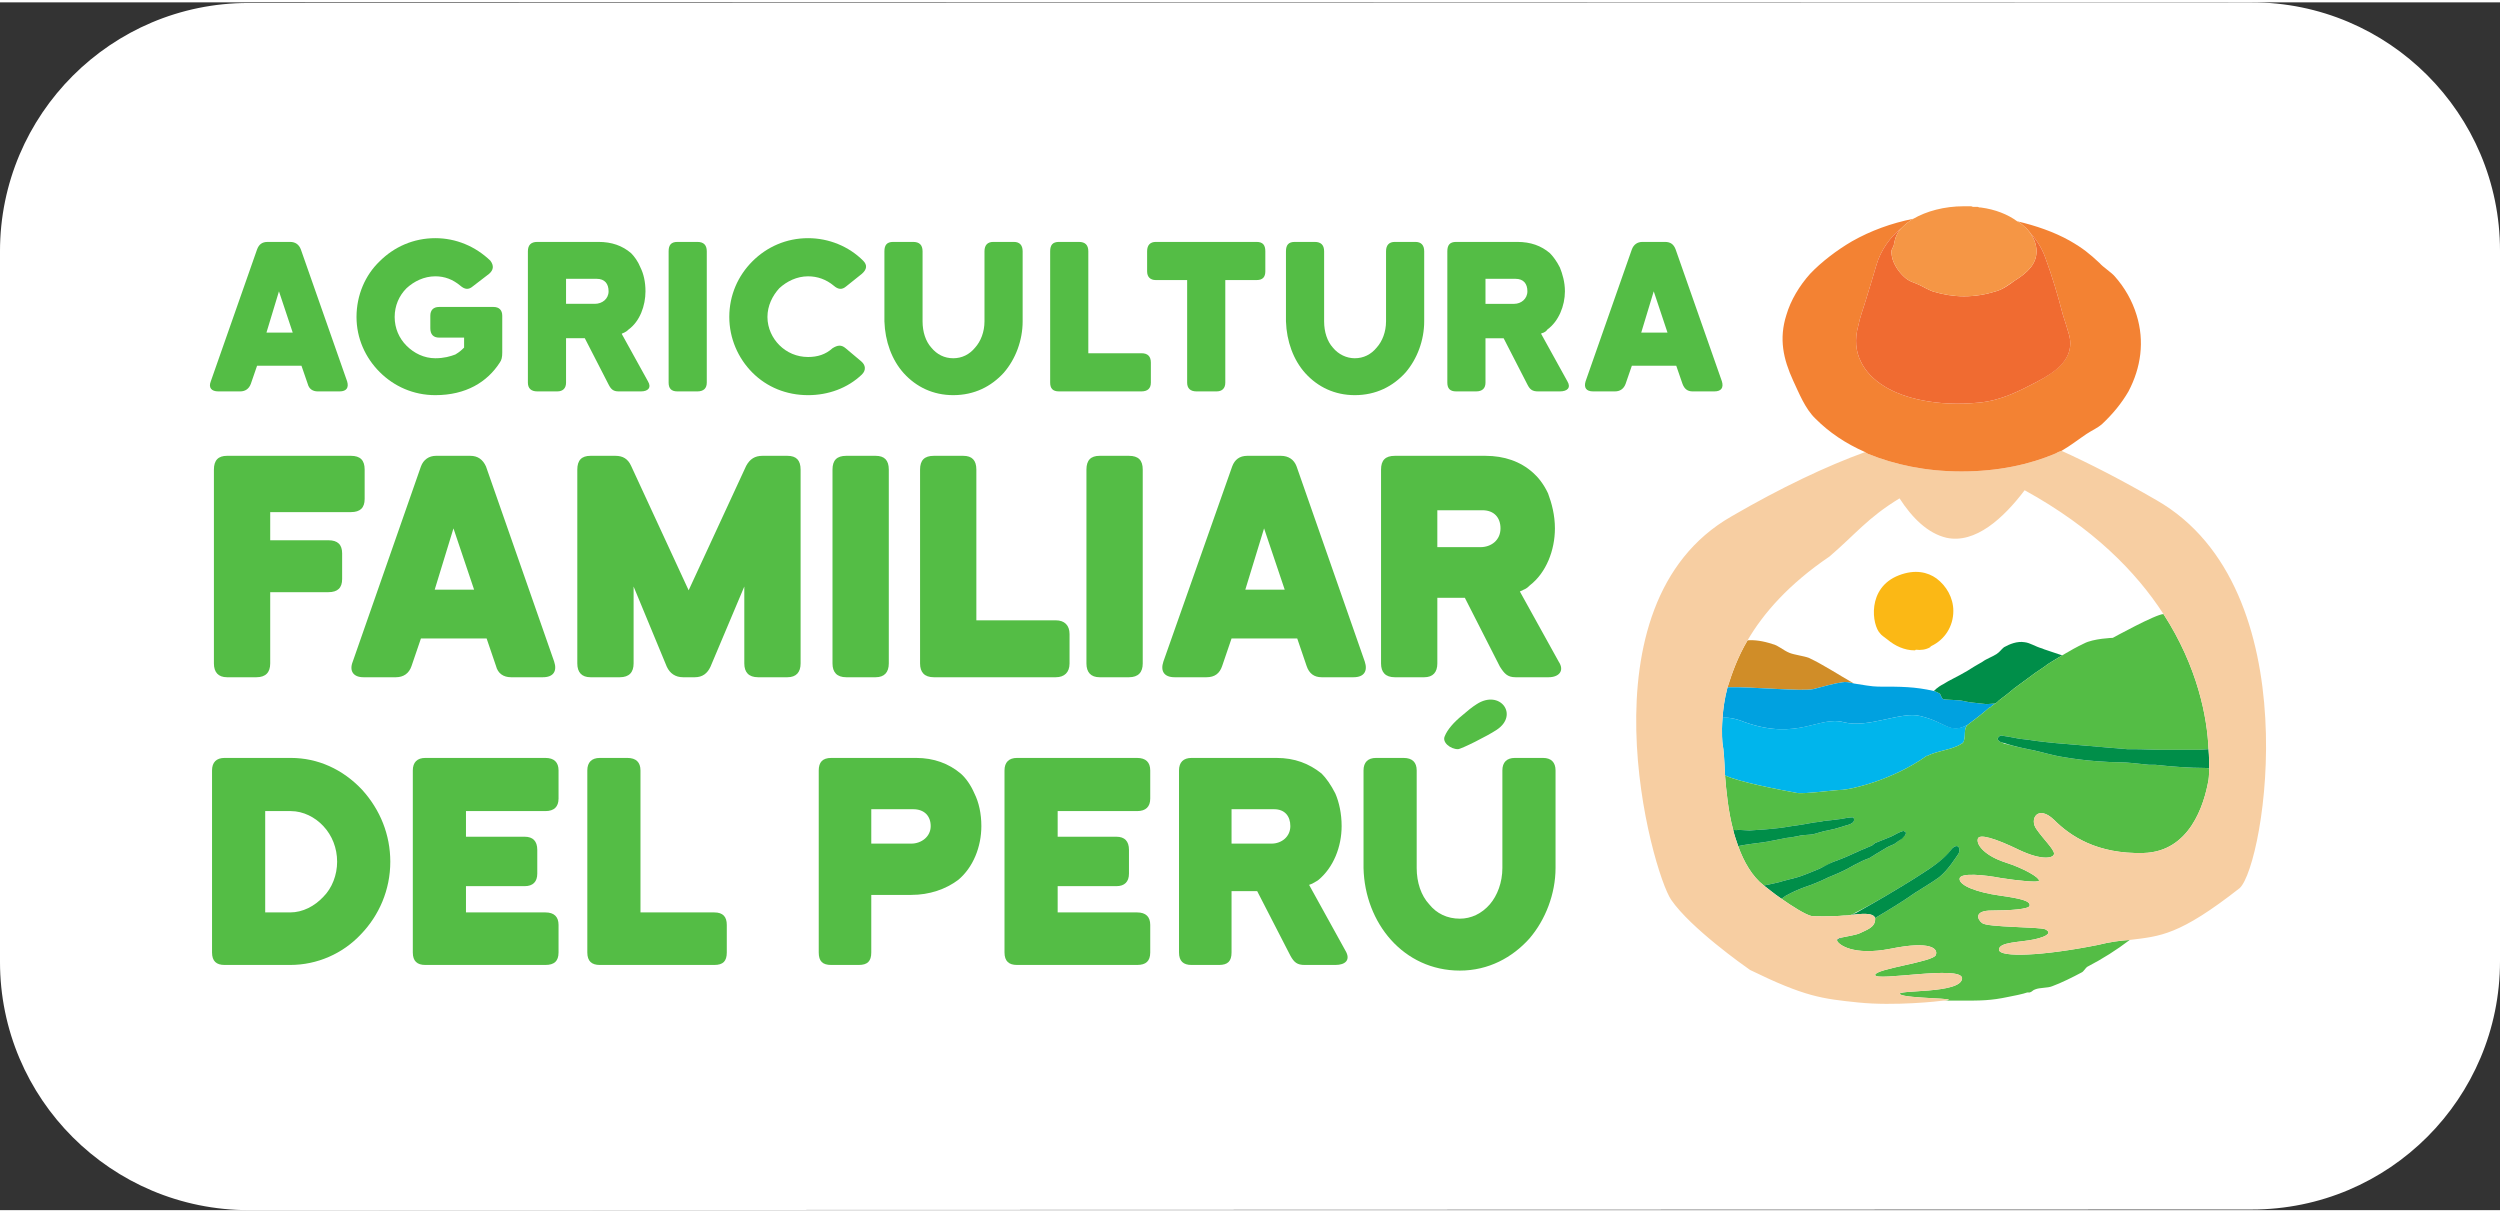 <?xml version="1.0" encoding="UTF-8"?>
<!DOCTYPE svg PUBLIC "-//W3C//DTD SVG 1.1//EN" "http://www.w3.org/Graphics/SVG/1.1/DTD/svg11.dtd">
<!-- Creator: CorelDRAW 2021 (64-Bit) -->
<svg xmlns="http://www.w3.org/2000/svg" xml:space="preserve" width="200px" height="97px" version="1.1" style="shape-rendering:geometricPrecision; text-rendering:geometricPrecision; image-rendering:optimizeQuality; fill-rule:evenodd; clip-rule:evenodd"
viewBox="0 0 39.97 19.31"
 xmlns:xlink="http://www.w3.org/1999/xlink"
 xmlns:xodm="http://www.corel.com/coreldraw/odm/2003">
 <rect x="0" y="0" width="39.97" height="19.31" fill="#333333" stroke="none"/>
 <defs>
  <style type="text/css">
   <![CDATA[
    .fil5 {fill:#008E49;fill-rule:nonzero}
    .fil4 {fill:#00A1E0;fill-rule:nonzero}
    .fil2 {fill:#00B5EC;fill-rule:nonzero}
    .fil1 {fill:#54BD45;fill-rule:nonzero}
    .fil3 {fill:#D08D28;fill-rule:nonzero}
    .fil8 {fill:#F06B31;fill-rule:nonzero}
    .fil7 {fill:#F38233;fill-rule:nonzero}
    .fil10 {fill:#F59645;fill-rule:nonzero}
    .fil9 {fill:#F68D2B;fill-rule:nonzero}
    .fil6 {fill:#F7CEA2;fill-rule:nonzero}
    .fil11 {fill:#FBB815;fill-rule:nonzero}
    .fil0 {fill:white;fill-rule:nonzero}
   ]]>
  </style>
 </defs>
 <g id="Capa_x0020_1">
  <path class="fil0" d="M36 19.3l-32.02 0.01c-2.2,0 -3.98,-1.78 -3.98,-3.97l0 -11.36c0,-2.19 1.78,-3.97 3.97,-3.97l32.03 -0.01c2.19,0 3.97,1.78 3.97,3.97l0 11.36c0,2.19 -1.77,3.97 -3.97,3.97z"/>
  <path class="fil1" d="M3.42 7.47l0 3.1c0,0.14 0.07,0.22 0.21,0.22l0.47 0c0.15,0 0.22,-0.08 0.22,-0.22l0 -1.14 0.93 0c0.15,0 0.22,-0.07 0.22,-0.21l0 -0.41c0,-0.14 -0.07,-0.21 -0.22,-0.21l-0.93 0 0 -0.45 1.29 0c0.15,0 0.22,-0.07 0.22,-0.21l0 -0.47c0,-0.15 -0.07,-0.22 -0.22,-0.22l-1.98 0c-0.14,0 -0.21,0.07 -0.21,0.22z"/>
  <path class="fil1" d="M7.25 8.41l0.33 0.98 -0.63 0 0.3 -0.98zm0.53 1.76l0.15 0.44c0.03,0.12 0.12,0.18 0.24,0.18l0.51 0c0.17,0 0.23,-0.1 0.18,-0.25l-1.09 -3.12c-0.05,-0.11 -0.13,-0.17 -0.25,-0.17l-0.55 0c-0.11,0 -0.2,0.06 -0.24,0.17l-1.09 3.12c-0.06,0.15 0.01,0.25 0.17,0.25l0.52 0c0.12,0 0.21,-0.06 0.25,-0.18l0.15 -0.44 1.05 0z"/>
  <path class="fil1" d="M12.59 7.25l-0.4 0c-0.12,0 -0.2,0.05 -0.26,0.16l-0.92 1.99 -0.92 -1.99c-0.05,-0.11 -0.13,-0.16 -0.25,-0.16l-0.4 0c-0.14,0 -0.21,0.07 -0.21,0.22l0 3.1c0,0.14 0.07,0.22 0.21,0.22l0.47 0c0.15,0 0.22,-0.08 0.22,-0.22l0 -1.23 0.53 1.28c0.05,0.11 0.14,0.17 0.26,0.17l0.19 0c0.12,0 0.2,-0.06 0.25,-0.17l0.54 -1.28 0 1.23c0,0.14 0.07,0.22 0.22,0.22l0.47 0c0.14,0 0.21,-0.08 0.21,-0.22l0 -3.1c0,-0.15 -0.07,-0.22 -0.21,-0.22z"/>
  <path class="fil1" d="M13.31 7.47l0 3.1c0,0.14 0.07,0.22 0.22,0.22l0.47 0c0.14,0 0.21,-0.08 0.21,-0.22l0 -3.1c0,-0.15 -0.07,-0.22 -0.21,-0.22l-0.47 0c-0.15,0 -0.22,0.07 -0.22,0.22z"/>
  <path class="fil1" d="M15.4 7.25l-0.47 0c-0.15,0 -0.22,0.07 -0.22,0.22l0 3.1c0,0.14 0.07,0.22 0.22,0.22l1.95 0c0.14,0 0.22,-0.08 0.22,-0.22l0 -0.47c0,-0.14 -0.08,-0.22 -0.22,-0.22l-1.27 0 0 -2.41c0,-0.15 -0.07,-0.22 -0.21,-0.22z"/>
  <path class="fil1" d="M18.05 10.79c0.15,0 0.22,-0.08 0.22,-0.22l0 -3.1c0,-0.15 -0.07,-0.22 -0.22,-0.22l-0.47 0c-0.14,0 -0.21,0.07 -0.21,0.22l0 3.1c0,0.14 0.07,0.22 0.21,0.22l0.47 0z"/>
  <path class="fil1" d="M19.91 9.39l0.3 -0.98 0.33 0.98 -0.63 0zm1.91 1.15l-1.09 -3.12c-0.04,-0.11 -0.13,-0.17 -0.25,-0.17l-0.54 0c-0.12,0 -0.2,0.06 -0.24,0.17l-1.1 3.12c-0.05,0.15 0.01,0.25 0.18,0.25l0.51 0c0.13,0 0.21,-0.06 0.25,-0.18l0.15 -0.44 1.05 0 0.15 0.44c0.04,0.12 0.12,0.18 0.24,0.18l0.51 0c0.17,0 0.23,-0.1 0.18,-0.25z"/>
  <path class="fil1" d="M23.67 8.71l-0.69 0 0 -0.59 0.72 0c0.19,0 0.29,0.12 0.29,0.29 0,0.19 -0.15,0.3 -0.32,0.3zm0.63 0.71c0.01,-0.01 0.03,-0.01 0.06,-0.03 0.03,-0.01 0.06,-0.03 0.1,-0.07 0.26,-0.2 0.4,-0.56 0.4,-0.91 0,-0.21 -0.05,-0.4 -0.11,-0.56 -0.07,-0.15 -0.16,-0.26 -0.24,-0.33 -0.2,-0.18 -0.46,-0.27 -0.76,-0.27l-1.45 0c-0.15,0 -0.22,0.07 -0.22,0.22l0 3.1c0,0.14 0.07,0.22 0.22,0.22l0.47 0c0.14,0 0.21,-0.08 0.21,-0.22l0 -1.05 0.44 0 0.56 1.1c0.07,0.11 0.12,0.17 0.25,0.17l0.53 0c0.16,0 0.26,-0.1 0.16,-0.25l-0.62 -1.12z"/>
  <path class="fil1" d="M4.46 4.62l0.22 0.66 -0.42 0 0.2 -0.66zm-0.97 1.6l0.35 0c0.08,0 0.14,-0.04 0.17,-0.12l0.1 -0.29 0.71 0 0.1 0.29c0.02,0.08 0.08,0.12 0.16,0.12l0.35 0c0.11,0 0.15,-0.06 0.12,-0.16l-0.74 -2.11c-0.03,-0.08 -0.09,-0.12 -0.17,-0.12l-0.36 0c-0.09,0 -0.14,0.04 -0.17,0.12l-0.74 2.11c-0.04,0.1 0.01,0.16 0.12,0.16z"/>
  <path class="fil1" d="M6.96 6.28c0.49,0 0.83,-0.21 1.03,-0.52 0.03,-0.04 0.04,-0.09 0.04,-0.16l0 -0.59c0,-0.09 -0.05,-0.14 -0.14,-0.14l-0.87 0c-0.09,0 -0.14,0.05 -0.14,0.14l0 0.2c0,0.1 0.05,0.15 0.14,0.15l0.4 0 0 0.16c-0.02,0.02 -0.07,0.07 -0.14,0.11 -0.08,0.03 -0.18,0.06 -0.32,0.06 -0.18,0 -0.34,-0.08 -0.46,-0.2 -0.12,-0.12 -0.19,-0.28 -0.19,-0.46 0,-0.18 0.07,-0.34 0.19,-0.46 0.12,-0.11 0.28,-0.19 0.46,-0.19 0.15,0 0.28,0.05 0.4,0.15 0.07,0.06 0.13,0.07 0.2,0.01l0.26 -0.2c0.07,-0.06 0.08,-0.13 0.02,-0.21 -0.24,-0.23 -0.55,-0.36 -0.88,-0.36 -0.35,0 -0.66,0.14 -0.89,0.37 -0.23,0.22 -0.37,0.54 -0.37,0.89 0,0.34 0.14,0.65 0.37,0.88 0.23,0.23 0.54,0.37 0.89,0.37z"/>
  <path class="fil1" d="M9.05 4.42l0.49 0c0.13,0 0.19,0.08 0.19,0.2 0,0.12 -0.1,0.2 -0.22,0.2l-0.46 0 0 -0.4zm0.68 1.69c0.04,0.08 0.08,0.11 0.16,0.11l0.36 0c0.11,0 0.17,-0.06 0.11,-0.16l-0.42 -0.76c0.01,-0.01 0.02,-0.01 0.04,-0.02 0.02,-0.01 0.04,-0.02 0.07,-0.05 0.18,-0.13 0.27,-0.38 0.27,-0.61 0,-0.15 -0.03,-0.28 -0.08,-0.38 -0.04,-0.1 -0.1,-0.18 -0.15,-0.23 -0.14,-0.12 -0.31,-0.18 -0.52,-0.18l-0.98 0c-0.1,0 -0.15,0.05 -0.15,0.15l0 2.1c0,0.09 0.05,0.14 0.15,0.14l0.32 0c0.09,0 0.14,-0.05 0.14,-0.14l0 -0.71 0.3 0 0.38 0.74z"/>
  <path class="fil1" d="M10.83 6.22l0.32 0c0.1,0 0.15,-0.05 0.15,-0.14l0 -2.1c0,-0.1 -0.05,-0.15 -0.15,-0.15l-0.32 0c-0.1,0 -0.14,0.05 -0.14,0.15l0 2.1c0,0.09 0.04,0.14 0.14,0.14z"/>
  <path class="fil1" d="M13.77 5.74l-0.25 -0.21c-0.07,-0.06 -0.13,-0.05 -0.21,0 -0.11,0.1 -0.24,0.14 -0.39,0.14 -0.18,0 -0.34,-0.07 -0.46,-0.19 -0.11,-0.11 -0.19,-0.27 -0.19,-0.45 0,-0.18 0.08,-0.34 0.19,-0.46 0.12,-0.11 0.28,-0.19 0.46,-0.19 0.15,0 0.29,0.05 0.41,0.15 0.07,0.06 0.13,0.07 0.2,0.01l0.25 -0.2c0.08,-0.07 0.09,-0.14 0.02,-0.21 -0.23,-0.23 -0.55,-0.36 -0.88,-0.36 -0.35,0 -0.66,0.14 -0.89,0.37 -0.23,0.23 -0.37,0.54 -0.37,0.89 0,0.34 0.14,0.66 0.37,0.89 0.23,0.23 0.54,0.36 0.89,0.36 0.32,0 0.63,-0.11 0.86,-0.33 0.07,-0.07 0.06,-0.15 -0.01,-0.21z"/>
  <path class="fil1" d="M15.24 6.28c0.34,0 0.61,-0.14 0.81,-0.36 0.19,-0.22 0.3,-0.52 0.3,-0.82l0 -1.12c0,-0.1 -0.05,-0.15 -0.14,-0.15l-0.33 0c-0.09,0 -0.14,0.05 -0.14,0.15l0 1.12c0,0.17 -0.06,0.32 -0.15,0.42 -0.09,0.11 -0.21,0.17 -0.35,0.17 -0.14,0 -0.26,-0.06 -0.35,-0.17 -0.09,-0.1 -0.14,-0.25 -0.14,-0.42l0 -1.12c0,-0.1 -0.05,-0.15 -0.15,-0.15l-0.32 0c-0.1,0 -0.14,0.05 -0.14,0.15l0 1.12c0.01,0.32 0.12,0.62 0.31,0.83 0.2,0.22 0.47,0.35 0.79,0.35z"/>
  <path class="fil1" d="M18.25 5.61l-0.85 0 0 -1.63c0,-0.1 -0.05,-0.15 -0.15,-0.15l-0.32 0c-0.1,0 -0.14,0.05 -0.14,0.15l0 2.1c0,0.09 0.04,0.14 0.14,0.14l1.32 0c0.1,0 0.15,-0.05 0.15,-0.14l0 -0.32c0,-0.1 -0.05,-0.15 -0.15,-0.15z"/>
  <path class="fil1" d="M18.98 6.08c0,0.09 0.05,0.14 0.15,0.14l0.32 0c0.09,0 0.14,-0.05 0.14,-0.14l0 -1.64 0.5 0c0.1,0 0.14,-0.05 0.14,-0.14l0 -0.32c0,-0.1 -0.04,-0.15 -0.14,-0.15l-1.61 0c-0.09,0 -0.14,0.05 -0.14,0.15l0 0.32c0,0.09 0.05,0.14 0.14,0.14l0.5 0 0 1.64z"/>
  <path class="fil1" d="M21.66 6.28c0.34,0 0.61,-0.14 0.81,-0.36 0.19,-0.22 0.3,-0.52 0.3,-0.82l0 -1.12c0,-0.1 -0.05,-0.15 -0.14,-0.15l-0.33 0c-0.09,0 -0.14,0.05 -0.14,0.15l0 1.12c0,0.17 -0.06,0.32 -0.15,0.42 -0.09,0.11 -0.21,0.17 -0.35,0.17 -0.13,0 -0.26,-0.06 -0.35,-0.17 -0.09,-0.1 -0.14,-0.25 -0.14,-0.42l0 -1.12c0,-0.1 -0.05,-0.15 -0.15,-0.15l-0.32 0c-0.1,0 -0.14,0.05 -0.14,0.15l0 1.12c0.01,0.32 0.12,0.62 0.31,0.83 0.2,0.22 0.47,0.35 0.79,0.35z"/>
  <path class="fil1" d="M24.21 4.82l-0.46 0 0 -0.4 0.48 0c0.13,0 0.19,0.08 0.19,0.2 0,0.12 -0.1,0.2 -0.21,0.2zm0.43 0.48c0,-0.01 0.01,-0.01 0.04,-0.02 0.02,-0.01 0.04,-0.02 0.06,-0.05 0.18,-0.13 0.28,-0.38 0.28,-0.61 0,-0.15 -0.04,-0.28 -0.08,-0.38 -0.05,-0.1 -0.11,-0.18 -0.16,-0.23 -0.14,-0.12 -0.31,-0.18 -0.52,-0.18l-0.98 0c-0.1,0 -0.14,0.05 -0.14,0.15l0 2.1c0,0.09 0.04,0.14 0.14,0.14l0.32 0c0.1,0 0.15,-0.05 0.15,-0.14l0 -0.71 0.29 0 0.38 0.74c0.04,0.08 0.08,0.11 0.17,0.11l0.35 0c0.12,0 0.18,-0.06 0.12,-0.16l-0.42 -0.76z"/>
  <path class="fil1" d="M26.24 5.28l0.2 -0.66 0.22 0.66 -0.42 0zm0.66 0.82c0.03,0.08 0.08,0.12 0.16,0.12l0.35 0c0.11,0 0.15,-0.06 0.12,-0.16l-0.74 -2.11c-0.03,-0.08 -0.08,-0.12 -0.17,-0.12l-0.36 0c-0.08,0 -0.14,0.04 -0.17,0.12l-0.74 2.11c-0.03,0.1 0.01,0.16 0.12,0.16l0.35 0c0.08,0 0.14,-0.04 0.17,-0.12l0.1 -0.29 0.71 0 0.1 0.29z"/>
  <path class="fil1" d="M5.17 14.3c-0.14,0.15 -0.33,0.25 -0.53,0.25l-0.4 0 0 -1.62 0.41 0c0.2,0 0.39,0.1 0.52,0.24 0.14,0.15 0.22,0.35 0.22,0.57 0,0.21 -0.08,0.42 -0.22,0.56zm-0.52 -2.22l-1.06 0c-0.13,0 -0.2,0.07 -0.2,0.2l0 2.91c0,0.14 0.07,0.2 0.2,0.2l1.05 0c0.43,0 0.84,-0.18 1.13,-0.49 0.29,-0.3 0.47,-0.71 0.47,-1.16 0,-0.43 -0.16,-0.83 -0.45,-1.15 -0.31,-0.33 -0.71,-0.51 -1.14,-0.51z"/>
  <path class="fil1" d="M8.72 12.08l-1.92 0c-0.13,0 -0.2,0.07 -0.2,0.2l0 2.91c0,0.14 0.07,0.2 0.2,0.2l1.92 0c0.14,0 0.21,-0.06 0.21,-0.2l0 -0.44c0,-0.13 -0.07,-0.2 -0.21,-0.2l-1.27 0 0 -0.42 0.94 0c0.13,0 0.2,-0.07 0.2,-0.2l0 -0.38c0,-0.14 -0.07,-0.21 -0.2,-0.21l-0.94 0 0 -0.41 1.27 0c0.14,0 0.21,-0.07 0.21,-0.2l0 -0.45c0,-0.13 -0.07,-0.2 -0.21,-0.2z"/>
  <path class="fil1" d="M11.42 14.55l-1.18 0 0 -2.27c0,-0.13 -0.07,-0.2 -0.21,-0.2l-0.44 0c-0.13,0 -0.2,0.07 -0.2,0.2l0 2.91c0,0.14 0.07,0.2 0.2,0.2l1.83 0c0.14,0 0.2,-0.06 0.2,-0.2l0 -0.44c0,-0.13 -0.06,-0.2 -0.2,-0.2z"/>
  <path class="fil1" d="M14.57 13.45l-0.64 0 0 -0.55 0.67 0c0.18,0 0.28,0.11 0.28,0.27 0,0.17 -0.15,0.28 -0.31,0.28zm0.79 -1.12c-0.19,-0.16 -0.43,-0.25 -0.71,-0.25l-1.36 0c-0.14,0 -0.2,0.07 -0.2,0.2l0 2.91c0,0.14 0.06,0.2 0.2,0.2l0.44 0c0.14,0 0.2,-0.06 0.2,-0.2l0 -0.92 0.64 0c0.29,0 0.55,-0.09 0.75,-0.24 0.24,-0.2 0.37,-0.53 0.37,-0.86 0,-0.2 -0.04,-0.38 -0.11,-0.52 -0.06,-0.14 -0.14,-0.25 -0.22,-0.32z"/>
  <path class="fil1" d="M18.18 12.08l-1.92 0c-0.13,0 -0.2,0.07 -0.2,0.2l0 2.91c0,0.14 0.07,0.2 0.2,0.2l1.92 0c0.14,0 0.21,-0.06 0.21,-0.2l0 -0.44c0,-0.13 -0.07,-0.2 -0.21,-0.2l-1.27 0 0 -0.42 0.94 0c0.13,0 0.2,-0.07 0.2,-0.2l0 -0.38c0,-0.14 -0.07,-0.21 -0.2,-0.21l-0.94 0 0 -0.41 1.27 0c0.14,0 0.21,-0.07 0.21,-0.2l0 -0.45c0,-0.13 -0.07,-0.2 -0.21,-0.2z"/>
  <path class="fil1" d="M20.33 13.45l-0.64 0 0 -0.55 0.68 0c0.17,0 0.26,0.11 0.26,0.27 0,0.17 -0.14,0.28 -0.3,0.28zm0.6 0.66c0,0 0.02,-0.01 0.05,-0.02 0.03,-0.02 0.06,-0.03 0.1,-0.06 0.24,-0.2 0.37,-0.53 0.37,-0.86 0,-0.2 -0.04,-0.38 -0.1,-0.52 -0.07,-0.14 -0.15,-0.25 -0.22,-0.32 -0.2,-0.16 -0.43,-0.25 -0.72,-0.25l-1.36 0c-0.13,0 -0.2,0.07 -0.2,0.2l0 2.91c0,0.14 0.07,0.2 0.2,0.2l0.44 0c0.14,0 0.2,-0.06 0.2,-0.2l0 -0.98 0.41 0 0.53 1.03c0.06,0.11 0.11,0.15 0.23,0.15l0.49 0c0.16,0 0.25,-0.08 0.16,-0.23l-0.58 -1.05z"/>
  <path class="fil1" d="M23.93 11.63c0.36,-0.24 0.05,-0.65 -0.32,-0.41 -0.08,0.05 -0.15,0.11 -0.22,0.17 -0.15,0.12 -0.25,0.24 -0.29,0.34 -0.05,0.1 0.09,0.21 0.21,0.21 0.05,0 0.47,-0.21 0.62,-0.31z"/>
  <path class="fil1" d="M24.67 12.08l-0.45 0c-0.13,0 -0.2,0.07 -0.2,0.2l0 1.56c0,0.23 -0.08,0.44 -0.2,0.58 -0.13,0.15 -0.3,0.23 -0.48,0.23 -0.2,0 -0.37,-0.08 -0.49,-0.23 -0.13,-0.14 -0.2,-0.35 -0.2,-0.58l0 -1.56c0,-0.13 -0.07,-0.2 -0.21,-0.2l-0.44 0c-0.13,0 -0.2,0.07 -0.2,0.2l0 1.56c0.01,0.44 0.17,0.85 0.44,1.15 0.27,0.3 0.65,0.49 1.1,0.49 0.46,0 0.84,-0.21 1.11,-0.51 0.26,-0.3 0.42,-0.72 0.42,-1.13l0 -1.56c0,-0.13 -0.07,-0.2 -0.2,-0.2z"/>
  <path class="fil2" d="M28.73 12.64c0.13,0.02 0.61,-0.05 0.73,-0.05 0.13,-0.01 0.77,-0.14 1.34,-0.54 0,-0.01 0.01,0 0.01,0 0.14,-0.08 0.4,-0.1 0.54,-0.19 0,0 0.01,-0.01 0.02,-0.01 0.02,-0.02 0.03,-0.03 0.03,-0.05l0 0c0.03,-0.08 -0.01,-0.19 0.06,-0.25 -0.29,0.15 -0.34,-0.04 -0.76,-0.14 -0.3,-0.08 -0.82,0.2 -1.22,0.1 -0.4,-0.11 -0.73,0.3 -1.58,0 -0.17,-0.07 -0.29,-0.08 -0.36,-0.07 -0.02,0.25 0,0.41 0,0.41 0.02,0.1 0.03,0.28 0.04,0.51l0 0c0.24,0.11 0.88,0.23 1.15,0.28z"/>
  <path class="fil3" d="M28.99 10.98c0.2,-0.05 0.32,-0.09 0.47,-0.11 0.04,-0.01 0.11,0 0.18,0.02 -0.28,-0.16 -0.47,-0.29 -0.72,-0.41 -0.08,-0.03 -0.24,-0.05 -0.31,-0.08 -0.1,-0.04 -0.18,-0.12 -0.27,-0.14 -0.15,-0.05 -0.29,-0.07 -0.4,-0.06 -0.16,0.27 -0.25,0.53 -0.32,0.75 0.39,-0.01 1.19,0.07 1.37,0.03z"/>
  <path class="fil4" d="M27.9 11.51c0.85,0.3 1.19,-0.11 1.58,0 0.4,0.1 0.92,-0.18 1.22,-0.1 0.42,0.1 0.47,0.3 0.76,0.14 0,0 0,0 0,0 0.12,-0.09 0.24,-0.18 0.35,-0.28 0,0.01 0,0.01 0,0.01 0.03,-0.03 0.06,-0.05 0.09,-0.07l-0.14 0.01 -0.27 -0.03c0,0 -0.05,-0.01 -0.15,-0.03 -0.13,-0.01 -0.24,-0.01 -0.27,-0.02 -0.02,0 -0.04,-0.06 -0.05,-0.08 0,-0.01 -0.09,-0.05 -0.1,-0.05 -0.31,-0.07 -0.52,-0.07 -0.89,-0.07 -0.1,0 -0.26,-0.03 -0.39,-0.05 -0.07,-0.02 -0.14,-0.03 -0.18,-0.02 -0.15,0.02 -0.27,0.06 -0.47,0.11 -0.18,0.04 -0.98,-0.04 -1.37,-0.03 -0.05,0.19 -0.07,0.35 -0.08,0.49 0.07,-0.01 0.19,0 0.36,0.07z"/>
  <path class="fil5" d="M32.65 10.33c-0.11,-0.03 -0.19,-0.09 -0.28,-0.1 -0.12,-0.02 -0.24,0.03 -0.33,0.08 -0.05,0.04 -0.06,0.07 -0.12,0.11 -0.06,0.04 -0.17,0.08 -0.22,0.12 -0.09,0.05 -0.17,0.1 -0.25,0.15 -0.15,0.09 -0.29,0.15 -0.38,0.21 -0.1,0.05 -0.15,0.11 -0.15,0.11 0,0 0,0 0,0 0.01,0 0.1,0.04 0.1,0.05 0.01,0.02 0.03,0.08 0.05,0.08 0.03,0.01 0.14,0.01 0.27,0.02 0.1,0.02 0.15,0.03 0.15,0.03l0.27 0.03 0.14 -0.01c0.02,-0.01 0.04,-0.03 0.06,-0.05 0.08,-0.06 0.16,-0.12 0.24,-0.19 0.11,-0.08 0.23,-0.17 0.34,-0.25 0.07,-0.05 0.14,-0.09 0.2,-0.14 0.06,-0.04 0.12,-0.07 0.18,-0.11 0.02,-0.01 0.04,-0.02 0.05,-0.03 -0.06,-0.02 -0.12,-0.04 -0.18,-0.06 -0.05,-0.02 -0.1,-0.03 -0.14,-0.05z"/>
  <path class="fil1" d="M31.96 15.15c-0.01,-0.13 0.34,-0.12 0.57,-0.17 0.22,-0.05 0.27,-0.11 0.17,-0.16 -0.09,-0.04 -0.93,-0.03 -1.01,-0.1 -0.08,-0.06 -0.13,-0.2 0.15,-0.2 0.28,0 0.61,-0.02 0.61,-0.08 0.01,-0.07 -0.12,-0.11 -0.48,-0.16 -0.36,-0.05 -0.65,-0.16 -0.64,-0.27 0.01,-0.1 0.4,-0.06 0.66,-0.01 0.26,0.04 0.61,0.08 0.61,0.04 0,-0.05 -0.23,-0.19 -0.54,-0.29 -0.31,-0.1 -0.46,-0.27 -0.44,-0.37 0.01,-0.1 0.29,-0.01 0.66,0.17 0.38,0.18 0.56,0.13 0.56,0.06 0,-0.07 -0.17,-0.23 -0.28,-0.39 -0.12,-0.16 0.02,-0.4 0.28,-0.15 0.26,0.26 0.69,0.55 1.43,0.53 0.74,-0.02 0.97,-0.77 1.04,-1.17 0,0 0.01,-0.06 0.01,-0.18 -0.03,-0.01 -0.06,-0.01 -0.08,-0.01 -0.22,0 -0.51,-0.02 -0.78,-0.05 -0.03,0 -0.06,0 -0.1,0 -0.19,-0.02 -0.35,-0.04 -0.46,-0.04 -0.18,0 -0.54,-0.02 -0.89,-0.08 -0.21,-0.03 -0.41,-0.1 -0.59,-0.13 -0.19,-0.04 -0.33,-0.08 -0.38,-0.09 -0.02,-0.01 -0.02,-0.01 -0.03,-0.02 -0.02,0 -0.04,-0.01 -0.05,-0.02 -0.06,-0.05 0.03,-0.09 0.03,-0.09 0,0 0.04,0.01 0.12,0.02 0.05,0.01 0.1,0.02 0.16,0.03 0.05,0.01 0.1,0.01 0.16,0.02 0.12,0.02 0.37,0.05 0.64,0.07 0.45,0.04 0.94,0.08 0.94,0.08 0.01,0 0.07,0 0.08,0 0.2,0 0.32,0.01 0.47,0.01 0.39,0 0.6,0 0.6,0l0.15 -0.01c-0.02,-0.5 -0.17,-1.31 -0.72,-2.16 -0.12,0 -0.81,0.38 -0.81,0.38 0,0 -0.31,0.01 -0.46,0.09 -0.11,0.05 -0.23,0.12 -0.35,0.19 -0.01,0.01 -0.03,0.02 -0.05,0.03 -0.06,0.04 -0.12,0.07 -0.18,0.11 -0.06,0.05 -0.13,0.09 -0.2,0.14 -0.11,0.08 -0.23,0.17 -0.34,0.25 -0.08,0.07 -0.16,0.13 -0.24,0.19 -0.02,0.02 -0.04,0.04 -0.06,0.05 -0.03,0.02 -0.06,0.04 -0.09,0.07 0,0 0,0 0,-0.01 -0.11,0.1 -0.23,0.19 -0.35,0.28 0,0 0,0 0,0 -0.07,0.06 -0.03,0.17 -0.06,0.25l0 0c0,0.02 -0.01,0.03 -0.03,0.05 -0.01,0 -0.02,0.01 -0.02,0.01 -0.14,0.09 -0.4,0.11 -0.54,0.19 0,0 -0.01,-0.01 -0.01,0 -0.57,0.4 -1.21,0.53 -1.34,0.54 -0.12,0 -0.6,0.07 -0.73,0.05 -0.27,-0.05 -0.91,-0.17 -1.15,-0.28l0 0c0.02,0.25 0.05,0.57 0.13,0.87 0.02,0 0.05,0.01 0.08,0 0.05,0 0.13,0.01 0.18,0.01 0.16,-0.01 0.32,-0.02 0.48,-0.04 0.09,-0.01 0.18,-0.03 0.27,-0.04 0.15,-0.02 0.26,-0.05 0.38,-0.06 0.08,-0.02 0.16,-0.02 0.22,-0.03 0.09,-0.01 0.16,-0.02 0.2,-0.03 0.05,-0.01 0.11,-0.01 0.11,-0.01 0,0 0.02,0.02 0.01,0.06 -0.01,0.02 -0.03,0.04 -0.09,0.06 -0.05,0.01 -0.17,0.06 -0.33,0.09 -0.07,0.01 -0.15,0.04 -0.23,0.06 -0.06,0.01 -0.13,0.01 -0.2,0.02 -0.08,0.02 -0.16,0.03 -0.24,0.04 -0.14,0.03 -0.24,0.05 -0.36,0.07 -0.07,0.01 -0.17,0.02 -0.23,0.03 -0.07,0.01 -0.12,0.02 -0.17,0.03 0.09,0.25 0.22,0.48 0.41,0.63 0.09,-0.02 0.25,-0.05 0.3,-0.07 0.07,-0.02 0.16,-0.04 0.23,-0.06 0.1,-0.03 0.22,-0.08 0.34,-0.13 0.07,-0.03 0.15,-0.07 0.22,-0.11 0.08,-0.03 0.16,-0.06 0.23,-0.09 0.15,-0.07 0.29,-0.13 0.41,-0.18 0.01,-0.01 0.04,-0.03 0.05,-0.04 0.12,-0.05 0.21,-0.08 0.29,-0.12 0.09,-0.05 0.16,-0.08 0.17,-0.07 0.02,0.01 0.04,0.02 0.03,0.04 0,0.02 -0.02,0.04 -0.06,0.07 -0.02,0.02 -0.07,0.06 -0.13,0.1 -0.05,0.02 -0.1,0.04 -0.16,0.08 -0.07,0.04 -0.15,0.09 -0.23,0.14 -0.05,0.02 -0.11,0.04 -0.16,0.07 -0.09,0.04 -0.18,0.1 -0.27,0.14 -0.08,0.04 -0.16,0.07 -0.23,0.1 -0.14,0.07 -0.27,0.12 -0.36,0.15 -0.06,0.02 -0.21,0.08 -0.33,0.15 -0.02,0.02 -0.04,0.03 -0.06,0.04 0.17,0.12 0.39,0.26 0.49,0.28 0,0 0.31,0.01 0.51,-0.01 0.03,0 0.07,0 0.11,-0.01 0.03,-0.01 0.05,-0.02 0.08,-0.04 0.16,-0.08 0.32,-0.17 0.49,-0.27 0.22,-0.13 0.45,-0.27 0.63,-0.39 0.25,-0.16 0.37,-0.28 0.41,-0.35 0.02,-0.03 0.08,-0.07 0.11,-0.04 0.02,0.02 0.03,0.08 -0.01,0.13 -0.03,0.04 -0.15,0.24 -0.3,0.36 -0.15,0.11 -0.34,0.21 -0.52,0.34 -0.18,0.12 -0.37,0.23 -0.5,0.31 0,0 0,0.01 0,0.02 0,0.13 -0.14,0.17 -0.24,0.22 -0.06,0.03 -0.2,0.05 -0.29,0.07 -0.02,0.02 -0.05,0.03 -0.08,0.05 0.02,0.06 0.25,0.25 0.86,0.13 0.64,-0.13 0.76,0 0.72,0.1 -0.03,0.11 -0.97,0.22 -0.97,0.32 0,0.11 1.37,-0.16 1.39,0.05 0,0.26 -1.09,0.18 -0.99,0.26 0.1,0.07 1.03,0.06 0.71,0.1 0.12,0 0.22,0 0.28,0 0.3,0 0.46,0 0.74,-0.06 0.06,-0.01 0.25,-0.05 0.3,-0.07 0.01,0 0.04,0 0.04,0 0.04,-0.01 0.05,-0.04 0.09,-0.05 0.07,-0.03 0.2,-0.02 0.27,-0.05 0.14,-0.05 0.34,-0.15 0.47,-0.22 0.03,-0.01 0.07,-0.08 0.09,-0.09 0.25,-0.13 0.47,-0.27 0.68,-0.43 -0.15,0.01 -0.31,0.03 -0.51,0.08 -0.9,0.18 -1.56,0.2 -1.58,0.08z"/>
  <path class="fil5" d="M34.56 11.95c-0.15,0 -0.27,-0.01 -0.47,-0.01 -0.01,0 -0.07,0 -0.08,0 0,0 -0.49,-0.04 -0.94,-0.08 -0.27,-0.02 -0.52,-0.05 -0.64,-0.07 -0.06,-0.01 -0.11,-0.01 -0.16,-0.02 -0.06,-0.01 -0.11,-0.02 -0.16,-0.03 -0.08,-0.01 -0.12,-0.02 -0.12,-0.02 0,0 -0.09,0.04 -0.03,0.09 0.01,0.01 0.03,0.02 0.05,0.02 0.01,0.01 0.01,0.01 0.03,0.01 0.05,0.02 0.19,0.06 0.38,0.1 0.18,0.03 0.38,0.1 0.59,0.13 0.35,0.06 0.71,0.08 0.89,0.08 0.11,0 0.27,0.02 0.46,0.04 0.04,0 0.07,0 0.1,0 0.27,0.03 0.56,0.05 0.78,0.05 0.02,0 0.05,0 0.08,0.01 0,-0.08 0,-0.19 -0.01,-0.31l-0.15 0.01c0,0 -0.21,0 -0.6,0z"/>
  <path class="fil5" d="M28.19 13.43c0.12,-0.02 0.22,-0.04 0.36,-0.07 0.08,-0.01 0.16,-0.02 0.24,-0.04 0.07,-0.01 0.14,-0.01 0.2,-0.02 0.08,-0.02 0.16,-0.05 0.23,-0.06 0.16,-0.03 0.28,-0.08 0.33,-0.09 0.06,-0.02 0.08,-0.04 0.09,-0.06 0.01,-0.04 -0.01,-0.06 -0.01,-0.06 0,0 -0.06,0 -0.11,0.01 -0.04,0.01 -0.11,0.02 -0.2,0.03 -0.06,0.01 -0.14,0.01 -0.22,0.03 -0.12,0.01 -0.23,0.04 -0.38,0.06 -0.09,0.01 -0.18,0.03 -0.27,0.04 -0.16,0.02 -0.32,0.03 -0.48,0.04 -0.05,0 -0.13,-0.01 -0.18,-0.01 -0.03,0.01 -0.06,0 -0.08,0 0.02,0.09 0.05,0.17 0.08,0.26 0.05,-0.01 0.1,-0.02 0.17,-0.03 0.06,-0.01 0.16,-0.02 0.23,-0.03z"/>
  <path class="fil5" d="M28.87 14.14c0.09,-0.03 0.22,-0.08 0.36,-0.15 0.07,-0.03 0.15,-0.06 0.23,-0.1 0.09,-0.04 0.18,-0.1 0.27,-0.14 0.05,-0.03 0.11,-0.05 0.16,-0.07 0.08,-0.05 0.16,-0.1 0.23,-0.14 0.06,-0.04 0.11,-0.06 0.16,-0.08 0.06,-0.04 0.11,-0.08 0.13,-0.09 0.04,-0.04 0.06,-0.06 0.06,-0.08 0.01,-0.02 -0.01,-0.03 -0.03,-0.04 -0.01,-0.01 -0.08,0.02 -0.17,0.07 -0.08,0.04 -0.17,0.07 -0.29,0.12 -0.01,0.01 -0.04,0.03 -0.05,0.04 -0.12,0.05 -0.26,0.11 -0.41,0.18 -0.07,0.03 -0.15,0.06 -0.23,0.09 -0.07,0.03 -0.15,0.08 -0.22,0.11 -0.12,0.05 -0.24,0.1 -0.34,0.13 -0.07,0.02 -0.16,0.04 -0.23,0.06 -0.05,0.02 -0.21,0.05 -0.3,0.07 0.01,0.01 0.03,0.02 0.04,0.03 0.03,0.02 0.12,0.1 0.24,0.18 0.02,-0.01 0.04,-0.02 0.06,-0.04 0.12,-0.07 0.27,-0.13 0.33,-0.15z"/>
  <path class="fil5" d="M31 13.99c0.15,-0.12 0.27,-0.32 0.3,-0.36 0.04,-0.05 0.03,-0.11 0.01,-0.13 -0.03,-0.03 -0.09,0.01 -0.11,0.04 -0.05,0.07 -0.16,0.19 -0.41,0.35 -0.18,0.12 -0.41,0.26 -0.63,0.39 -0.17,0.1 -0.33,0.19 -0.49,0.28 -0.03,0.01 -0.05,0.02 -0.08,0.03 0.17,-0.02 0.36,-0.04 0.39,0.05 0.13,-0.08 0.32,-0.19 0.5,-0.31 0.18,-0.13 0.37,-0.23 0.52,-0.34z"/>
  <path class="fil5" d="M29.37 14.99c0,0 0,0 0,0.01 0.03,-0.02 0.06,-0.03 0.08,-0.05 -0.04,0.01 -0.07,0.02 -0.08,0.04z"/>
  <path class="fil6" d="M34.48 7.96c-0.57,-0.33 -1.08,-0.59 -1.52,-0.79 -0.03,0.01 -0.06,0.02 -0.09,0.04 -0.42,0.18 -0.93,0.29 -1.51,0.29 -0.57,0 -1.07,-0.11 -1.49,-0.28 -0.02,-0.01 -0.04,-0.02 -0.05,-0.03 -0.61,0.22 -1.35,0.57 -2.14,1.03 -2.46,1.41 -1.27,5.68 -0.96,6.13 0.31,0.45 1.16,1.05 1.26,1.12 0.88,0.43 1.15,0.46 1.73,0.52 0.58,0.06 1.3,-0.02 1.36,-0.03 0.01,0 0.02,0 0.02,0 0.32,-0.04 -0.61,-0.03 -0.71,-0.1 -0.1,-0.08 0.99,0 0.99,-0.26 -0.02,-0.21 -1.39,0.06 -1.39,-0.05 0,-0.1 0.94,-0.21 0.97,-0.32 0.04,-0.1 -0.08,-0.23 -0.72,-0.1 -0.61,0.12 -0.84,-0.07 -0.86,-0.13 0,-0.01 0,-0.01 0,-0.01 0.01,-0.02 0.04,-0.03 0.08,-0.04 0.09,-0.02 0.23,-0.04 0.29,-0.07 0.1,-0.05 0.24,-0.09 0.24,-0.22 0,-0.01 0,-0.02 0,-0.02 -0.03,-0.09 -0.22,-0.07 -0.39,-0.05 -0.04,0.01 -0.08,0.01 -0.11,0.01 -0.2,0.02 -0.51,0.01 -0.51,0.01 -0.1,-0.02 -0.32,-0.16 -0.49,-0.28 -0.12,-0.08 -0.21,-0.16 -0.24,-0.18 -0.01,-0.01 -0.03,-0.02 -0.04,-0.03 -0.19,-0.15 -0.32,-0.38 -0.41,-0.63 -0.03,-0.09 -0.06,-0.17 -0.08,-0.26 -0.08,-0.3 -0.11,-0.62 -0.13,-0.87 -0.01,-0.23 -0.02,-0.41 -0.04,-0.51 0,0 -0.02,-0.16 0,-0.41 0.01,-0.14 0.03,-0.3 0.08,-0.49 0.07,-0.22 0.16,-0.48 0.32,-0.75 0.25,-0.43 0.66,-0.9 1.31,-1.34 0.42,-0.36 0.61,-0.62 1.12,-0.93 0.2,0.31 0.45,0.56 0.75,0.63 0.46,0.1 0.91,-0.31 1.25,-0.76 1.09,0.6 1.78,1.3 2.22,1.98 0.55,0.85 0.7,1.66 0.72,2.16 0.01,0.12 0.01,0.23 0.01,0.31 0,0.12 -0.01,0.18 -0.01,0.18 -0.07,0.4 -0.3,1.15 -1.04,1.17 -0.74,0.02 -1.17,-0.27 -1.43,-0.53 -0.26,-0.25 -0.4,-0.01 -0.28,0.15 0.11,0.16 0.28,0.32 0.28,0.39 0,0.07 -0.18,0.12 -0.56,-0.06 -0.37,-0.18 -0.65,-0.27 -0.66,-0.17 -0.02,0.1 0.13,0.27 0.44,0.37 0.31,0.1 0.54,0.24 0.54,0.29 0,0.04 -0.35,0 -0.61,-0.04 -0.26,-0.05 -0.65,-0.09 -0.66,0.01 -0.01,0.11 0.28,0.22 0.64,0.27 0.36,0.05 0.49,0.09 0.48,0.16 0,0.06 -0.33,0.08 -0.61,0.08 -0.28,0 -0.23,0.14 -0.15,0.2 0.08,0.07 0.92,0.06 1.01,0.1 0.1,0.05 0.05,0.11 -0.17,0.16 -0.23,0.05 -0.58,0.04 -0.57,0.17 0.02,0.12 0.68,0.1 1.58,-0.08 0.2,-0.05 0.36,-0.07 0.51,-0.08 0.49,-0.06 0.79,-0.07 1.76,-0.83 0.4,-0.38 1.13,-4.79 -1.33,-6.2z"/>
  <path class="fil7" d="M31.36 7.5c0.58,0 1.09,-0.11 1.51,-0.29 0.03,-0.02 0.06,-0.03 0.09,-0.04 0.14,-0.08 0.28,-0.19 0.4,-0.27 0.09,-0.06 0.17,-0.09 0.25,-0.16 0.17,-0.16 0.31,-0.33 0.42,-0.52 0.2,-0.38 0.26,-0.8 0.13,-1.22 -0.07,-0.23 -0.19,-0.44 -0.35,-0.62 -0.05,-0.06 -0.19,-0.15 -0.24,-0.21 -0.16,-0.15 -0.27,-0.24 -0.48,-0.36 -0.25,-0.14 -0.54,-0.24 -0.84,-0.31 0.04,0.02 0.08,0.05 0.11,0.08 0.02,0.02 0.05,0.04 0.07,0.07 0.11,0.12 0.21,0.26 0.27,0.43 0.11,0.3 0.2,0.6 0.28,0.91 0.03,0.09 0.06,0.19 0.09,0.29 0.02,0.06 0.03,0.12 0.03,0.17 0.03,0.13 0.08,0.3 0,0 0,0.28 -0.24,0.46 -0.54,0.62 -0.27,0.14 -0.57,0.3 -0.93,0.33 -0.31,0.03 -0.62,0.02 -0.91,-0.04 -0.45,-0.09 -0.82,-0.3 -0.97,-0.62 -0.08,-0.16 -0.1,-0.35 -0.04,-0.57 0.03,-0.15 0.09,-0.3 0.13,-0.44 0.06,-0.19 0.1,-0.33 0.16,-0.53 0.07,-0.24 0.22,-0.45 0.41,-0.6 0,0 0,0 0,0 0.05,-0.05 0.11,-0.1 0.18,-0.14 -0.35,0.07 -0.68,0.19 -0.98,0.36 -0.24,0.14 -0.49,0.33 -0.67,0.52 -0.17,0.19 -0.31,0.42 -0.38,0.66 -0.12,0.38 -0.05,0.7 0.11,1.05 0.09,0.19 0.19,0.45 0.36,0.61 0.21,0.21 0.47,0.39 0.79,0.53 0.01,0.01 0.03,0.02 0.05,0.03 0.42,0.17 0.92,0.28 1.49,0.28z"/>
  <path class="fil8" d="M31.55 3.27c0.02,0 0.04,0 0.06,0 -0.02,0 -0.04,0 -0.06,0z"/>
  <path class="fil8" d="M31.62 3.27c0.02,0.01 0.03,0.01 0.05,0.01 -0.02,0 -0.03,0 -0.05,-0.01z"/>
  <path class="fil8" d="M31.5 3.26c0.01,0 0.02,0 0.04,0.01 -0.02,-0.01 -0.03,-0.01 -0.04,-0.01z"/>
  <path class="fil8" d="M32.21 4.45c-0.08,0.06 -0.19,0.14 -0.3,0.17 -0.16,0.05 -0.33,0.08 -0.51,0.08 -0.17,0 -0.33,-0.03 -0.47,-0.07 -0.08,-0.02 -0.19,-0.09 -0.26,-0.12 -0.09,-0.04 -0.12,-0.04 -0.19,-0.09 -0.1,-0.08 -0.17,-0.18 -0.21,-0.28 -0.02,-0.05 -0.03,-0.11 -0.03,-0.16 0,-0.03 0.04,-0.08 0.04,-0.11 0.02,-0.1 0.04,-0.18 0.13,-0.27 -0.19,0.15 -0.34,0.36 -0.41,0.6 -0.06,0.2 -0.1,0.34 -0.16,0.53 -0.04,0.14 -0.1,0.29 -0.13,0.44 -0.06,0.22 -0.04,0.41 0.04,0.57 0.15,0.32 0.52,0.53 0.97,0.62 0.29,0.06 0.6,0.07 0.91,0.04 0.36,-0.03 0.66,-0.19 0.93,-0.33 0.31,-0.16 0.54,-0.34 0.54,-0.62 -0.01,-0.02 -0.02,-0.06 -0.03,-0.09 0,0 0.01,0.04 0.03,0.09 0,-0.05 -0.01,-0.11 -0.03,-0.17 -0.03,-0.1 -0.06,-0.2 -0.09,-0.29 -0.08,-0.31 -0.17,-0.61 -0.28,-0.91 -0.06,-0.17 -0.16,-0.31 -0.27,-0.43 0.08,0.1 0.13,0.21 0.13,0.33 0,0.2 -0.14,0.34 -0.35,0.47z"/>
  <path class="fil9" d="M33.1 5.45c0.08,0.3 0.03,0.13 0,0 -0.02,-0.05 -0.03,-0.09 -0.03,-0.09 0.01,0.03 0.02,0.07 0.03,0.09z"/>
  <path class="fil10" d="M30.41 3.6c-0.09,0.09 -0.11,0.17 -0.13,0.27 0,0.03 -0.04,0.08 -0.04,0.11 0,0.05 0.01,0.11 0.03,0.16 0.04,0.1 0.11,0.2 0.21,0.28 0.07,0.05 0.1,0.05 0.19,0.09 0.07,0.03 0.18,0.1 0.26,0.12 0.14,0.04 0.3,0.07 0.47,0.07 0.18,0 0.35,-0.03 0.51,-0.08 0.11,-0.03 0.21,-0.11 0.3,-0.17 0.21,-0.13 0.35,-0.27 0.35,-0.47 0,-0.12 -0.05,-0.23 -0.13,-0.33 -0.02,-0.03 -0.05,-0.05 -0.07,-0.07 -0.03,-0.03 -0.07,-0.06 -0.11,-0.08 -0.15,-0.11 -0.35,-0.19 -0.58,-0.22 -0.02,0 -0.03,0 -0.05,-0.01 0,0 -0.01,0 -0.01,0 -0.02,0 -0.04,0 -0.06,0 0,0 -0.01,0 -0.01,0 -0.01,-0.01 -0.03,-0.01 -0.04,-0.01 -0.04,0 -0.07,0 -0.1,0 -0.32,0 -0.6,0.08 -0.81,0.2 -0.07,0.04 -0.13,0.09 -0.18,0.14 0,0 0,0 0,0z"/>
  <path class="fil11" d="M30.18 10.19c0.12,0.1 0.27,0.17 0.43,0.17 0.01,0 0.01,0 0.02,-0.01 0.08,0.01 0.16,0 0.23,-0.04 0,-0.01 0.01,-0.01 0.02,-0.02 0.21,-0.1 0.35,-0.31 0.35,-0.56 0,-0.21 -0.11,-0.4 -0.27,-0.52 -0.14,-0.1 -0.34,-0.15 -0.6,-0.05 -0.52,0.2 -0.43,0.8 -0.3,0.93 0.02,0.03 0.07,0.06 0.12,0.1z"/>
 </g>
</svg>
